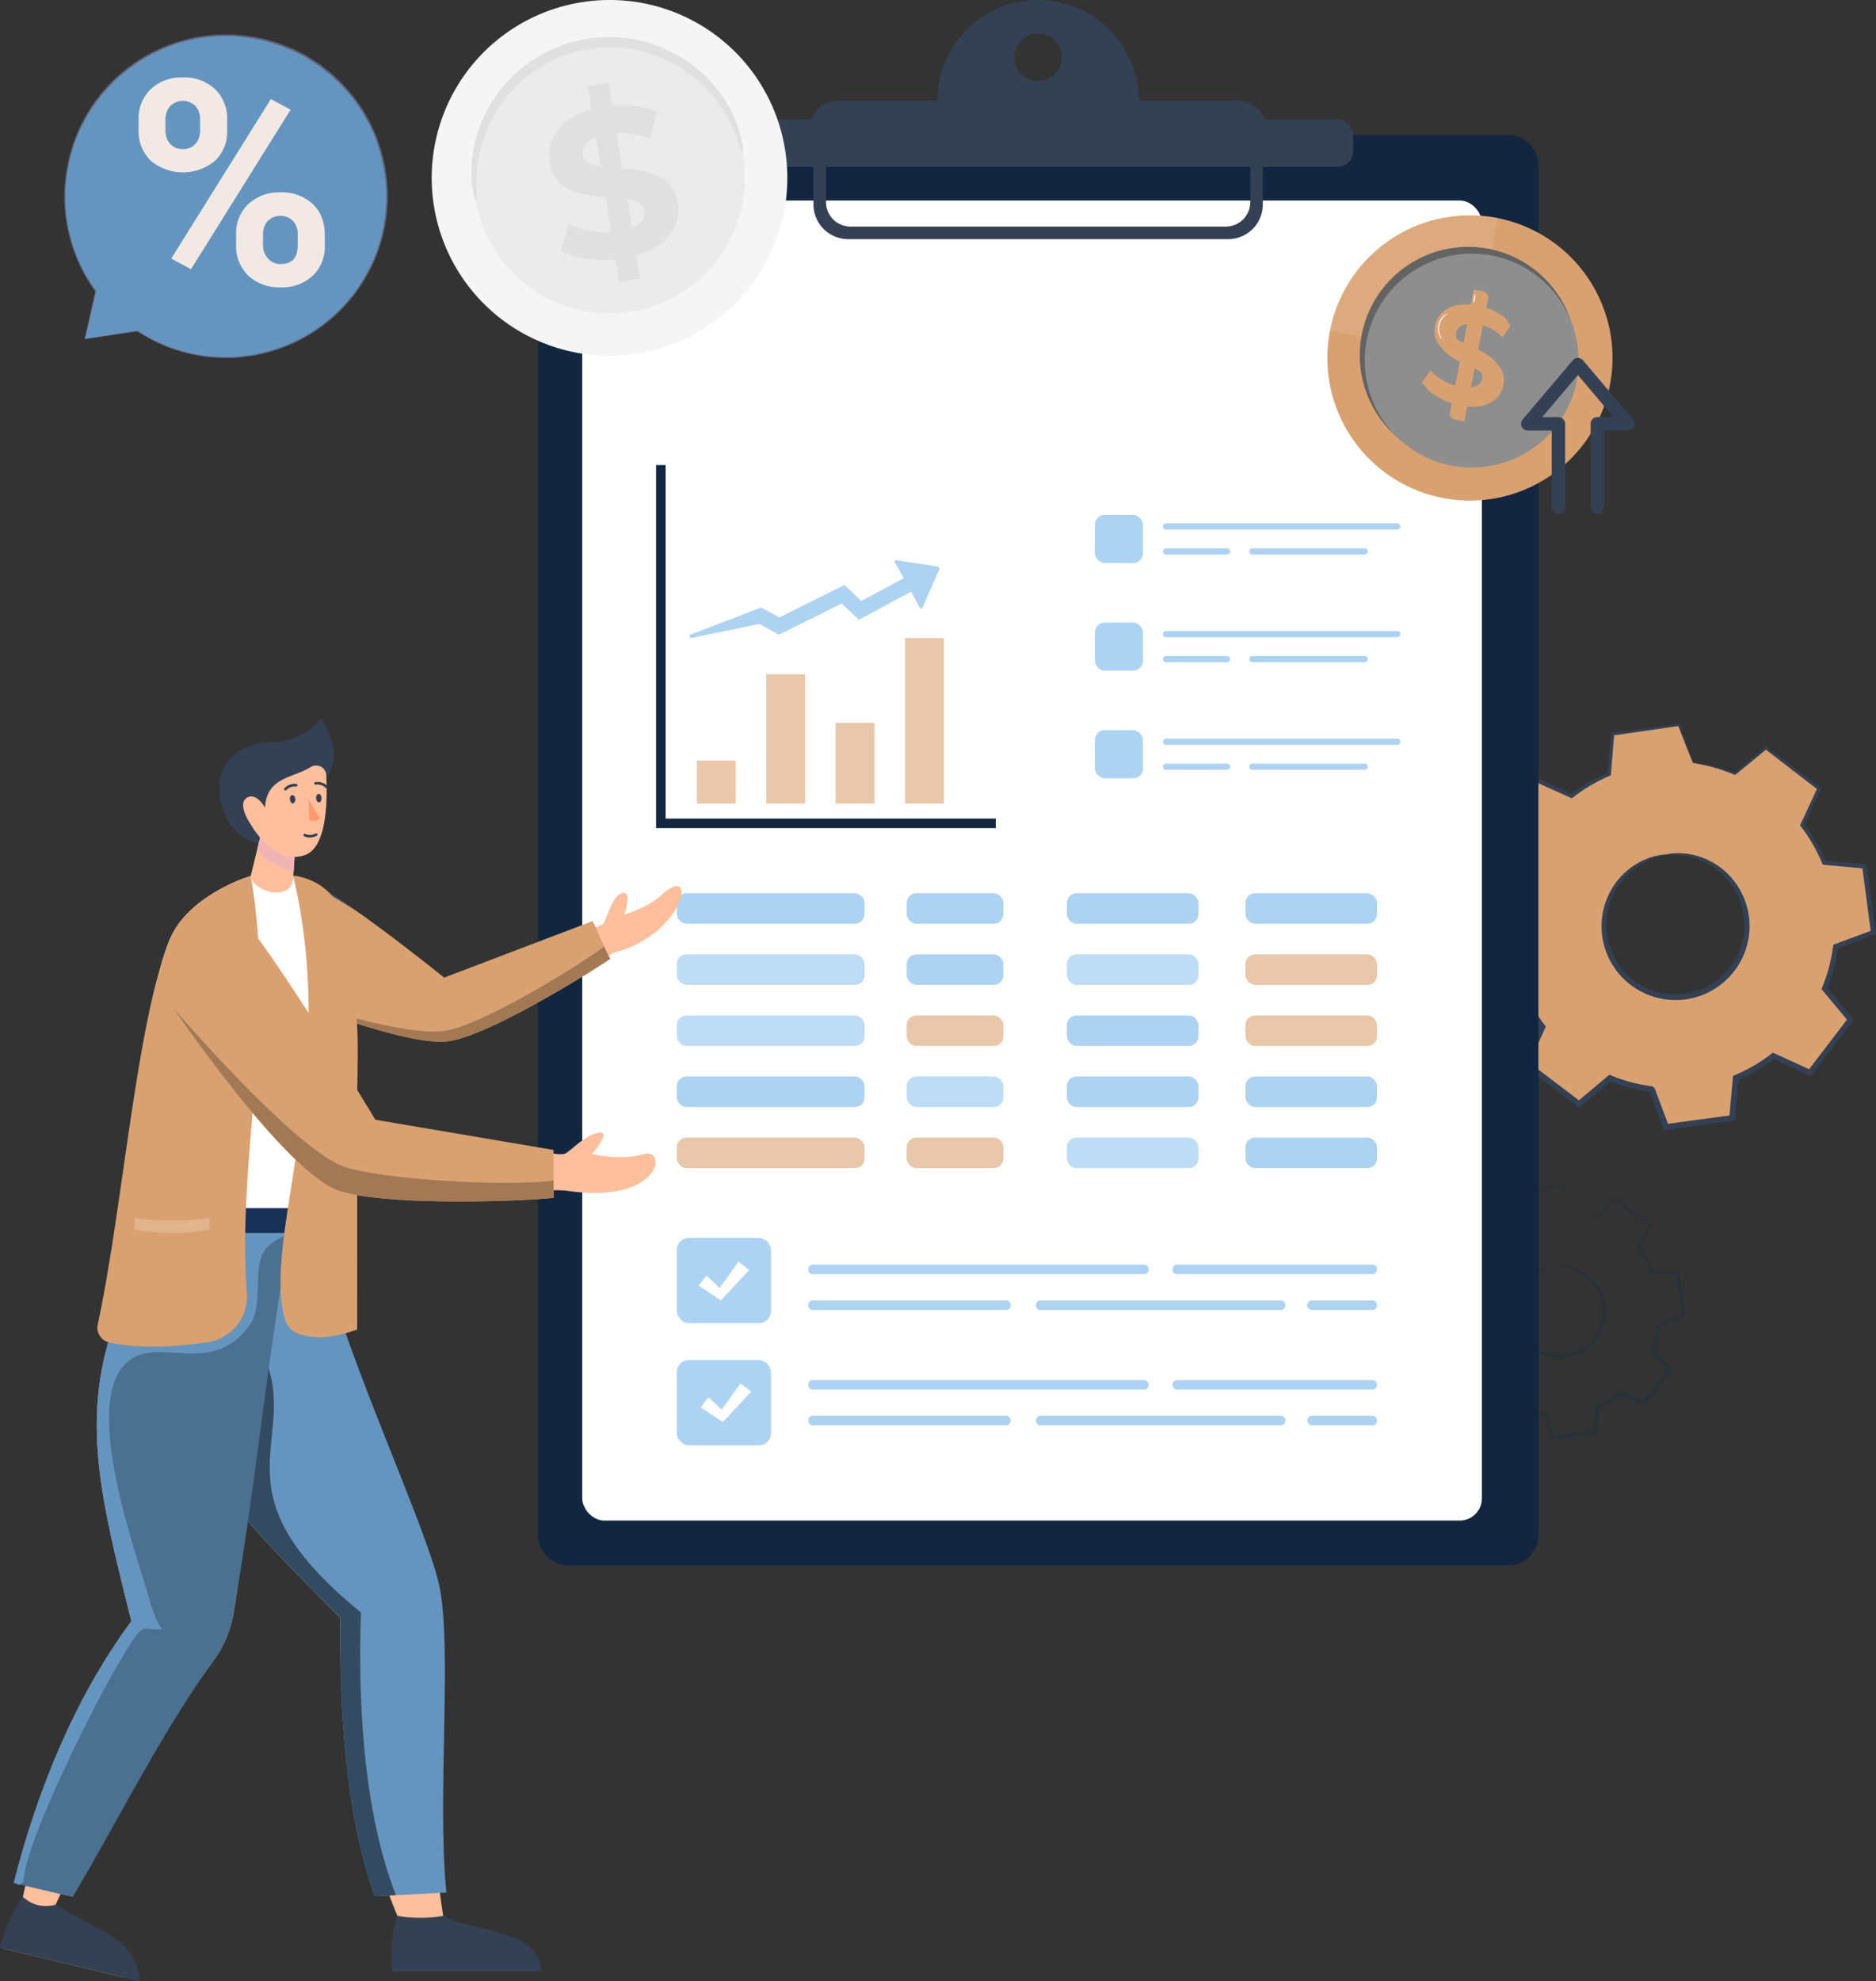 <svg xmlns="http://www.w3.org/2000/svg" width="518.62" height="547.537" viewBox="0 0 518.62 547.537">
  <rect x="0" y="0" width="518.62" height="547.537" fill="#333333" stroke="none"/>
  <g id="Grupo_89260" data-name="Grupo 89260" transform="translate(-1111.321 -6044.302)">
    <g id="Grupo_87686" data-name="Grupo 87686" transform="translate(1506.486 6244.396)">
      <g id="Grupo_77157" data-name="Grupo 77157" transform="translate(10.875)">
        <g id="Grupo_77156" data-name="Grupo 77156">
          <g id="Grupo_77155" data-name="Grupo 77155">
            <g id="Grupo_77154" data-name="Grupo 77154">
              <g id="Grupo_77153" data-name="Grupo 77153">
                <g id="Grupo_77152" data-name="Grupo 77152">
                  <g id="Grupo_77151" data-name="Grupo 77151">
                    <g id="Grupo_77146" data-name="Grupo 77146" transform="translate(0.779 0.279)">
                      <path id="Trazado_124127" data-name="Trazado 124127" d="M160.726,201.619a45.288,45.288,0,0,1,11.625,3.069l8.545-7.159L195.573,208.7l-4.625,10.144a45.1,45.1,0,0,1,6.057,10.386l11.1.981,2.479,18.275-10.437,3.9a45.159,45.159,0,0,1-3.072,11.625l7.159,8.548-11.168,14.674-10.144-4.622a45.2,45.2,0,0,1-10.389,6.054l-.978,11.1-18.278,2.482-3.9-10.44a45.211,45.211,0,0,1-11.625-3.072l-8.545,7.162L114.529,284.73l4.625-10.144A45.323,45.323,0,0,1,113.1,264.2l-11.1-.978-2.482-18.278,10.44-3.9a44.942,44.942,0,0,1,3.072-11.628l-7.162-8.545,11.168-14.677,10.147,4.625a45.256,45.256,0,0,1,10.389-6.057l.975-11.1,18.278-2.479,3.9,10.438Zm-7.5,25.376a19.786,19.786,0,1,0,22.267,16.946A19.786,19.786,0,0,0,153.222,226.995Z" transform="translate(-99.516 -191.181)" fill="#d9a171"/>
                    </g>
                    <g id="Grupo_77148" data-name="Grupo 77148" transform="translate(36.709 35.679)">
                      <g id="Grupo_77147" data-name="Grupo 77147">
                        <path id="Trazado_124128" data-name="Trazado 124128" d="M129.785,203.9a3.834,3.834,0,0,1,1.245-.268,15.409,15.409,0,0,1,3.658-.077,19.691,19.691,0,0,1,12.131,5.577,20.35,20.35,0,0,1-.1,29.155,20.4,20.4,0,0,1-24.093,3.27,20.356,20.356,0,0,1-7.866-28.08,19.682,19.682,0,0,1,10.2-8.6,15.383,15.383,0,0,1,3.546-.9,3.909,3.909,0,0,1,1.274-.075c.032.17-1.731.342-4.587,1.553a19.73,19.73,0,0,0-9.457,8.582,19.255,19.255,0,0,0-.152,18.307,18.873,18.873,0,0,0,7.786,7.84,18.964,18.964,0,0,0,22.258-3.02,18.849,18.849,0,0,0,5.413-9.629,19.252,19.252,0,0,0-5.025-17.6,19.736,19.736,0,0,0-11.4-5.755C131.545,203.771,129.8,204.075,129.785,203.9Z" transform="translate(-112.008 -203.489)" fill="#344154"/>
                      </g>
                    </g>
                    <g id="Grupo_77150" data-name="Grupo 77150">
                      <g id="Grupo_77149" data-name="Grupo 77149">
                        <path id="Trazado_124129" data-name="Trazado 124129" d="M161.234,201.8a2.94,2.94,0,0,1-.293-.621l-.8-1.95-3.051-7.777.273.164-18.258,2.626.351-.365c-.279,3.371-.587,7.107-.915,11.108l-.023.279-.265.112a44.949,44.949,0,0,0-10.245,6.037l-.25.2-.29-.133-10.164-4.582.687-.175q-5.255,6.955-11.119,14.711l-.02-.782c2.226,2.64,4.674,5.545,7.185,8.525l.259.305-.152.371a44.607,44.607,0,0,0-3,11.458l-.049.414-.394.146-10.429,3.923.457-.762c.788,5.741,1.639,11.93,2.511,18.272l-.67-.641c3.457.3,7.254.63,11.1.964l.457.04.178.426a44.833,44.833,0,0,0,5.965,10.2l.288.368-.193.426c-1.447,3.181-3.026,6.647-4.619,10.15l-.236-.946c4.648,3.532,9.632,7.32,14.683,11.159l-.989.026c2.7-2.263,5.608-4.705,8.542-7.164l.371-.311.446.184a44.578,44.578,0,0,0,11.41,3.014h.009c.29.23-.647-.512.653.515l0,.009.009.023.014.04.032.081.06.164.124.331.244.656.489,1.315.981,2.617,1.941,5.2-.854-.509q9.267-1.255,18.281-2.473l-.682.713q.5-5.6.984-11.1l.043-.472.437-.181a44.55,44.55,0,0,0,10.216-5.945l.371-.288.423.2q5.147,2.351,10.141,4.634l-.923.233q5.734-7.507,11.191-14.66l.02.918q-3.637-4.357-7.144-8.559l-.279-.334.167-.4a44.552,44.552,0,0,0,3.046-11.438l.055-.417.391-.144,10.446-3.877-.426.711c-.854-6.431-1.659-12.5-2.425-18.284l.549.526c-3.9-.357-7.564-.69-11.1-1.015l-.348-.032-.132-.319a44.71,44.71,0,0,0-5.942-10.285l-.2-.256.132-.285c1.7-3.676,3.227-6.989,4.671-10.121l.144.569c-5.652-4.354-10.472-8.07-14.608-11.26l.449-.011c-3.431,2.822-6.25,5.143-8.611,7.084l-.121.1-.141-.06a47.788,47.788,0,0,0-8.608-2.709c-.917-.181-1.636-.322-2.194-.434a3.122,3.122,0,0,1-.725-.164,4.143,4.143,0,0,1,.745.031c.492.052,1.237.138,2.223.308a43.078,43.078,0,0,1,8.755,2.494l-.262.04,8.479-7.239.216-.184.23.175c4.176,3.135,9.042,6.793,14.746,11.079l.3.224-.155.348c-1.415,3.146-2.914,6.474-4.576,10.164l-.063-.538a45.678,45.678,0,0,1,6.172,10.489l-.477-.351,11.1.94.486.04.066.486c.8,5.778,1.639,11.844,2.531,18.269l.072.526-.5.187c-3.388,1.274-6.854,2.58-10.429,3.926l.443-.561a45.834,45.834,0,0,1-3.095,11.812l-.112-.73q3.52,4.189,7.173,8.53l.38.449-.357.469q-5.436,7.166-11.148,14.691l-.368.486-.555-.253L183.11,283.5l.8-.092a45.986,45.986,0,0,1-10.564,6.169l.48-.656q-.479,5.5-.969,11.1l-.055.63-.627.086-18.278,2.485-.63.086-.224-.6q-.971-2.592-1.944-5.206l-.981-2.617-.489-1.311-.247-.659-.121-.328-.063-.164-.029-.084-.017-.04-.006-.02-.006-.012c1.3,1.024.36.285.647.512h-.009a46.066,46.066,0,0,1-11.818-3.124l.814-.126c-2.934,2.456-5.847,4.9-8.548,7.158l-.486.406-.5-.383c-5.048-3.845-10.026-7.642-14.671-11.18l-.5-.38.259-.57c1.6-3.5,3.184-6.963,4.636-10.138l.092.794a46.214,46.214,0,0,1-6.146-10.57l.633.463c-3.845-.345-7.642-.685-11.1-.992l-.592-.055-.078-.587c-.851-6.348-1.68-12.54-2.45-18.284l-.075-.564.532-.2,10.446-3.877-.443.558a45.8,45.8,0,0,1,3.146-11.792l.1.676c-2.5-2.994-4.93-5.913-7.139-8.565l-.322-.388.3-.4q5.9-7.7,11.217-14.639l.276-.365.411.19c3.555,1.637,6.969,3.213,10.127,4.665l-.538.063A45.8,45.8,0,0,1,137.9,204.51l-.288.391c.377-3.995.725-7.731,1.041-11.093l.032-.325.319-.043c7.429-.946,13.584-1.728,18.3-2.33l.207-.026.066.19q1.782,5.009,2.764,7.774c.285.837.512,1.5.693,2.031A4.127,4.127,0,0,1,161.234,201.8Z" transform="translate(-99.245 -191.084)" fill="#344154"/>
                      </g>
                    </g>
                  </g>
                </g>
              </g>
            </g>
          </g>
        </g>
      </g>
      <g id="Grupo_77169" data-name="Grupo 77169" transform="translate(0 127.317)">
        <g id="Grupo_77168" data-name="Grupo 77168">
          <g id="Grupo_77167" data-name="Grupo 77167">
            <g id="Grupo_77166" data-name="Grupo 77166">
              <g id="Grupo_77165" data-name="Grupo 77165">
                <g id="Grupo_77164" data-name="Grupo 77164">
                  <g id="Grupo_77163" data-name="Grupo 77163">
                    <g id="Grupo_77158" data-name="Grupo 77158" transform="translate(0.489 0.175)">
                      <path id="Trazado_124130" data-name="Trazado 124130" d="M134.076,241.967a28.5,28.5,0,0,1,7.3,1.927l5.367-4.5,9.215,7.015-2.9,6.371a28.489,28.489,0,0,1,3.805,6.523l6.972.615,1.556,11.479-6.555,2.45a28.405,28.405,0,0,1-1.93,7.3l4.5,5.367-7.015,9.215-6.371-2.9a28.413,28.413,0,0,1-6.526,3.805l-.613,6.972L129.4,305.166l-2.448-6.557a28.416,28.416,0,0,1-7.3-1.927l-5.367,4.5-9.218-7.015,2.9-6.371a28.6,28.6,0,0,1-3.805-6.523l-6.969-.615-1.559-11.478,6.555-2.451a28.434,28.434,0,0,1,1.93-7.3l-4.5-5.367,7.015-9.215,6.374,2.9a28.269,28.269,0,0,1,6.523-3.805l.615-6.972,11.476-1.556,2.453,6.554ZM129.362,257.9a12.427,12.427,0,1,0,13.984,10.645A12.431,12.431,0,0,0,129.362,257.9Z" transform="translate(-95.634 -235.412)" fill="none"/>
                    </g>
                    <g id="Grupo_77160" data-name="Grupo 77160" transform="translate(23.053 22.407)">
                      <g id="Grupo_77159" data-name="Grupo 77159">
                        <path id="Trazado_124131" data-name="Trazado 124131" d="M114.644,243.4a2.418,2.418,0,0,1,.782-.167,9.588,9.588,0,0,1,2.3-.049,12.368,12.368,0,0,1,7.619,3.5A12.785,12.785,0,0,1,125.28,265a12.8,12.8,0,0,1-15.131,2.054,12.781,12.781,0,0,1-4.941-17.634,12.365,12.365,0,0,1,6.411-5.4,9.5,9.5,0,0,1,2.226-.564,2.386,2.386,0,0,1,.8-.049c.02.106-1.087.216-2.882.975a12.38,12.38,0,0,0-5.936,5.393,12.089,12.089,0,0,0-.1,11.5,11.856,11.856,0,0,0,4.889,4.924,11.913,11.913,0,0,0,13.981-1.9,11.869,11.869,0,0,0,3.4-6.048,12.09,12.09,0,0,0-3.158-11.053,12.384,12.384,0,0,0-7.159-3.615C115.751,243.318,114.652,243.511,114.644,243.4Z" transform="translate(-103.479 -243.142)" fill="#263238"/>
                      </g>
                    </g>
                    <g id="Grupo_77162" data-name="Grupo 77162">
                      <g id="Grupo_77161" data-name="Grupo 77161">
                        <path id="Trazado_124132" data-name="Trazado 124132" d="M134.4,242.081a1.8,1.8,0,0,1-.187-.391l-.5-1.222q-.686-1.739-1.918-4.886l.173.1L120.5,237.335l.221-.23c-.175,2.117-.368,4.464-.575,6.975l-.014.175-.167.072a28.254,28.254,0,0,0-6.434,3.791l-.155.124-.184-.083-6.382-2.879.431-.109c-2.2,2.911-4.533,6-6.983,9.238l-.012-.492c1.395,1.66,2.934,3.483,4.513,5.355l.161.19-.1.236a28,28,0,0,0-1.881,7.2l-.032.259-.247.092c-2.031.765-4.268,1.6-6.549,2.465l.285-.48c.5,3.6,1.03,7.493,1.579,11.476l-.423-.4,6.972.607.288.023.109.268a28.171,28.171,0,0,0,3.748,6.408l.181.233-.121.267c-.909,2-1.9,4.173-2.9,6.373l-.15-.6c2.919,2.22,6.048,4.6,9.221,7.009l-.621.014,5.364-4.5.233-.2.282.118a27.971,27.971,0,0,0,7.164,1.892h.006c.181.144-.406-.322.408.322l0,.006.006.015.009.026.02.052.037.1.078.207.152.411.308.826.616,1.642c.408,1.093.817,2.186,1.219,3.27l-.535-.322q5.82-.79,11.479-1.553l-.426.448q.311-3.52.615-6.971l.029-.3.273-.112a27.906,27.906,0,0,0,6.417-3.733l.233-.181.267.124,6.368,2.911-.581.144q3.6-4.711,7.029-9.207l.011.578-4.487-5.376-.175-.21.1-.25a27.962,27.962,0,0,0,1.916-7.184l.032-.262.247-.092,6.56-2.433-.267.446c-.535-4.038-1.041-7.852-1.524-11.482l.348.331-6.969-.638-.219-.02-.083-.2a28.158,28.158,0,0,0-3.733-6.46l-.121-.158.08-.181c1.067-2.307,2.028-4.389,2.937-6.356l.089.36c-3.549-2.735-6.575-5.071-9.175-7.072l.282-.006-5.407,4.447-.078.063-.089-.037a29.775,29.775,0,0,0-5.4-1.7l-1.378-.273a1.8,1.8,0,0,1-.454-.1,2.593,2.593,0,0,1,.466.02c.311.032.776.086,1.4.193a27.14,27.14,0,0,1,5.5,1.565l-.164.026c1.461-1.245,3.2-2.735,5.324-4.544l.138-.115.144.109,9.261,6.957.187.141-.1.219c-.889,1.976-1.829,4.064-2.873,6.382l-.04-.337a28.69,28.69,0,0,1,3.877,6.586l-.3-.219,6.972.589.3.026.043.3c.5,3.627,1.03,7.438,1.59,11.473l.043.331-.311.118c-2.128.8-4.306,1.62-6.552,2.465l.279-.351a28.673,28.673,0,0,1-1.944,7.418l-.069-.46q2.213,2.632,4.507,5.358l.236.282-.224.3q-3.413,4.5-7,9.227l-.23.3-.348-.158q-3.145-1.428-6.374-2.9l.5-.057A28.9,28.9,0,0,1,142,297.2l.3-.411q-.3,3.451-.607,6.972l-.034.394-.394.055q-5.66.768-11.478,1.562l-.4.054-.141-.374c-.406-1.087-.814-2.174-1.222-3.27l-.613-1.642-.308-.826-.155-.414-.078-.2-.037-.1-.02-.052-.009-.026-.006-.012,0-.009c.814.644.224.178.406.322h0a28.909,28.909,0,0,1-7.423-1.961l.512-.081c-1.844,1.545-3.673,3.075-5.37,4.5l-.3.256-.316-.242-9.212-7.02-.314-.239.161-.356c1.007-2.2,2-4.375,2.913-6.368l.058.5a28.861,28.861,0,0,1-3.86-6.638l.4.293c-2.416-.216-4.8-.431-6.969-.624L97.1,281.2l-.049-.368c-.535-3.986-1.055-7.875-1.539-11.482l-.046-.356.334-.124,6.56-2.436-.279.354a28.864,28.864,0,0,1,1.976-7.409l.066.426c-1.567-1.881-3.095-3.713-4.484-5.378l-.2-.244.19-.25q3.706-4.836,7.044-9.192l.175-.23.259.121,6.359,2.928-.339.04a28.68,28.68,0,0,1,6.615-3.814l-.181.244.653-6.966.02-.207.2-.026,11.49-1.461.129-.017.04.118q1.122,3.149,1.737,4.884l.434,1.274A2.714,2.714,0,0,1,134.4,242.081Z" transform="translate(-95.464 -235.351)" fill="#263238"/>
                      </g>
                    </g>
                  </g>
                </g>
              </g>
            </g>
          </g>
        </g>
      </g>
    </g>
    <g id="Grupo_87683" data-name="Grupo 87683" transform="translate(1121.321 6044.302)">
      <g id="Grupo_87626" data-name="Grupo 87626" transform="translate(138.704 0)">
        <g id="Grupo_87557" data-name="Grupo 87557" transform="translate(0)">
          <g id="Grupo_87552" data-name="Grupo 87552" transform="translate(75.029)">
            <path id="Trazado_141874" data-name="Trazado 141874" d="M569.039,57.288H541.664a27.815,27.815,0,1,0-55.63,0H458.659a8.072,8.072,0,0,0-8.072,8.072V88.225a3.662,3.662,0,0,0,3.662,3.663h119.2a3.662,3.662,0,0,0,3.662-3.663V65.36A8.072,8.072,0,0,0,569.039,57.288Zm-55.19-5.371a6.586,6.586,0,1,1,6.586-6.586A6.586,6.586,0,0,1,513.849,51.917Z" transform="translate(-450.587 -29.473)" fill="#344154"/>
          </g>
          <g id="Grupo_87553" data-name="Grupo 87553" transform="translate(0 37.308)">
            <path id="Rectángulo_31691" data-name="Rectángulo 31691" d="M8.453,0H268.13a8.453,8.453,0,0,1,8.453,8.453V386.84a8.453,8.453,0,0,1-8.453,8.453H8.452A8.452,8.452,0,0,1,0,386.841V8.453A8.453,8.453,0,0,1,8.453,0Z" fill="#12263f"/>
          </g>
          <g id="Grupo_87554" data-name="Grupo 87554" transform="translate(12.26 55.417)">
            <rect id="Rectángulo_31692" data-name="Rectángulo 31692" width="248.691" height="364.794" rx="6.091" fill="#fff"/>
          </g>
          <g id="Grupo_87555" data-name="Grupo 87555" transform="translate(76.183 35.831)">
            <path id="Trazado_141875" data-name="Trazado 141875" d="M572.391,62.195V82.221a6.761,6.761,0,0,1-6.761,6.762H461.869a6.761,6.761,0,0,1-6.761-6.761V62.195h-3.467V82.864a9.586,9.586,0,0,0,9.586,9.587H566.271a9.586,9.586,0,0,0,9.587-9.587V62.195Z" transform="translate(-451.641 -62.195)" fill="#344154"/>
          </g>
          <g id="Grupo_87556" data-name="Grupo 87556" transform="translate(51.196 33.043)">
            <rect id="Rectángulo_31693" data-name="Rectángulo 31693" width="174.19" height="13.054" rx="4.24" fill="#344154"/>
          </g>
        </g>
        <g id="Grupo_87565" data-name="Grupo 87565" transform="translate(32.671 128.52)">
          <g id="Grupo_87562" data-name="Grupo 87562" transform="translate(11.27 47.831)">
            <g id="Grupo_87558" data-name="Grupo 87558" transform="translate(0 33.831)">
              <rect id="Rectángulo_31694" data-name="Rectángulo 31694" width="10.753" height="11.86" fill="#e8c7aa"/>
            </g>
            <g id="Grupo_87559" data-name="Grupo 87559" transform="translate(19.187 9.995)">
              <rect id="Rectángulo_31695" data-name="Rectángulo 31695" width="10.753" height="35.696" fill="#e8c7aa"/>
            </g>
            <g id="Grupo_87560" data-name="Grupo 87560" transform="translate(38.373 23.385)">
              <rect id="Rectángulo_31696" data-name="Rectángulo 31696" width="10.753" height="22.307" fill="#e8c7aa"/>
            </g>
            <g id="Grupo_87561" data-name="Grupo 87561" transform="translate(57.56)">
              <rect id="Rectángulo_31697" data-name="Rectángulo 31697" width="10.753" height="45.691" fill="#e8c7aa"/>
            </g>
          </g>
          <g id="Grupo_87563" data-name="Grupo 87563">
            <path id="Trazado_141876" data-name="Trazado 141876" d="M414.544,244.539v-97.7H411.9V247.179h93.915v-2.64Z" transform="translate(-411.904 -146.843)" fill="#12263f"/>
          </g>
          <g id="Grupo_87564" data-name="Grupo 87564" transform="translate(9.226 26.273)">
            <path id="Trazado_141877" data-name="Trazado 141877" d="M488.944,172.62l-5.74-.889-5.739-.889c-.335-.051-.506.335-.308.7l2.375,4.312-11.667,6.278-3.616-3.405-1.083-1.018-1.332.664-16.658,8.3-4.153-2.273-.858-.469-.765.293-18.757,7.185a.485.485,0,0,0,.274.928l3.824-.786,14.912-3.067,4.453,2.437.979.535,1-.5,16.324-8.139,3.652,3.441,1.119,1.053,1.356-.729,13.044-7.018.808,1.468,1.581,2.872c.172.311.508.4.684.222a.357.357,0,0,0,.07-.106l2.335-5.3,2.211-5.014.125-.281A.636.636,0,0,0,488.944,172.62Z" transform="translate(-420.33 -170.837)" fill="#aed3f2"/>
          </g>
        </g>
        <g id="Grupo_87571" data-name="Grupo 87571" transform="translate(153.976 142.296)">
          <g id="Grupo_87566" data-name="Grupo 87566">
            <rect id="Rectángulo_31698" data-name="Rectángulo 31698" width="13.298" height="13.298" rx="2.73" fill="#aed3f2"/>
          </g>
          <g id="Grupo_87570" data-name="Grupo 87570" transform="translate(18.815 2.339)">
            <g id="Grupo_87567" data-name="Grupo 87567">
              <path id="Trazado_141878" data-name="Trazado 141878" d="M604.664,163.273h-63.94a.856.856,0,0,1-.856-.856h0a.856.856,0,0,1,.856-.856h63.94a.856.856,0,0,1,.856.856h0A.856.856,0,0,1,604.664,163.273Z" transform="translate(-539.868 -161.56)" fill="#aed3f2"/>
            </g>
            <g id="Grupo_87568" data-name="Grupo 87568" transform="translate(0 6.907)">
              <path id="Trazado_141879" data-name="Trazado 141879" d="M557.565,169.581H540.724a.856.856,0,0,1-.856-.856h0a.857.857,0,0,1,.856-.856h16.841a.857.857,0,0,1,.856.856h0A.856.856,0,0,1,557.565,169.581Z" transform="translate(-539.868 -167.868)" fill="#aed3f2"/>
            </g>
            <g id="Grupo_87569" data-name="Grupo 87569" transform="translate(23.863 6.907)">
              <path id="Trazado_141880" data-name="Trazado 141880" d="M593.573,169.581H562.517a.856.856,0,0,1-.856-.856h0a.856.856,0,0,1,.856-.856h31.056a.856.856,0,0,1,.856.856h0A.856.856,0,0,1,593.573,169.581Z" transform="translate(-561.661 -167.868)" fill="#aed3f2"/>
            </g>
          </g>
        </g>
        <g id="Grupo_87577" data-name="Grupo 87577" transform="translate(153.976 172.039)">
          <g id="Grupo_87572" data-name="Grupo 87572">
            <rect id="Rectángulo_31699" data-name="Rectángulo 31699" width="13.298" height="13.298" rx="2.73" fill="#aed3f2"/>
          </g>
          <g id="Grupo_87576" data-name="Grupo 87576" transform="translate(18.815 2.339)">
            <g id="Grupo_87573" data-name="Grupo 87573">
              <path id="Trazado_141881" data-name="Trazado 141881" d="M604.664,190.435h-63.94a.856.856,0,0,1-.856-.856h0a.856.856,0,0,1,.856-.856h63.94a.856.856,0,0,1,.856.856h0A.856.856,0,0,1,604.664,190.435Z" transform="translate(-539.868 -188.722)" fill="#aed3f2"/>
            </g>
            <g id="Grupo_87574" data-name="Grupo 87574" transform="translate(0 6.908)">
              <path id="Trazado_141882" data-name="Trazado 141882" d="M557.565,196.744H540.724a.856.856,0,0,1-.856-.856h0a.856.856,0,0,1,.856-.856h16.841a.856.856,0,0,1,.856.856h0A.856.856,0,0,1,557.565,196.744Z" transform="translate(-539.868 -195.031)" fill="#aed3f2"/>
            </g>
            <g id="Grupo_87575" data-name="Grupo 87575" transform="translate(23.863 6.908)">
              <path id="Trazado_141883" data-name="Trazado 141883" d="M593.573,196.744H562.517a.856.856,0,0,1-.856-.856h0a.856.856,0,0,1,.856-.856h31.056a.856.856,0,0,1,.856.856h0A.856.856,0,0,1,593.573,196.744Z" transform="translate(-561.661 -195.031)" fill="#aed3f2"/>
            </g>
          </g>
        </g>
        <g id="Grupo_87583" data-name="Grupo 87583" transform="translate(153.976 201.781)">
          <g id="Grupo_87578" data-name="Grupo 87578">
            <rect id="Rectángulo_31700" data-name="Rectángulo 31700" width="13.298" height="13.298" rx="2.73" fill="#aed3f2"/>
          </g>
          <g id="Grupo_87582" data-name="Grupo 87582" transform="translate(18.815 2.339)">
            <g id="Grupo_87579" data-name="Grupo 87579">
              <path id="Trazado_141884" data-name="Trazado 141884" d="M604.664,217.6h-63.94a.856.856,0,0,1-.856-.856h0a.856.856,0,0,1,.856-.856h63.94a.856.856,0,0,1,.856.856h0A.856.856,0,0,1,604.664,217.6Z" transform="translate(-539.868 -215.885)" fill="#aed3f2"/>
            </g>
            <g id="Grupo_87580" data-name="Grupo 87580" transform="translate(0 6.907)">
              <path id="Trazado_141885" data-name="Trazado 141885" d="M557.565,223.906H540.724a.856.856,0,0,1-.856-.856h0a.856.856,0,0,1,.856-.856h16.841a.856.856,0,0,1,.856.856h0A.856.856,0,0,1,557.565,223.906Z" transform="translate(-539.868 -222.193)" fill="#aed3f2"/>
            </g>
            <g id="Grupo_87581" data-name="Grupo 87581" transform="translate(23.863 6.907)">
              <path id="Trazado_141886" data-name="Trazado 141886" d="M593.573,223.906H562.517a.856.856,0,0,1-.856-.856h0a.856.856,0,0,1,.856-.856h31.056a.856.856,0,0,1,.856.856h0A.856.856,0,0,1,593.573,223.906Z" transform="translate(-561.661 -222.193)" fill="#aed3f2"/>
            </g>
          </g>
        </g>
        <g id="Grupo_87588" data-name="Grupo 87588" transform="translate(38.405 246.853)">
          <g id="Grupo_87584" data-name="Grupo 87584">
            <rect id="Rectángulo_31701" data-name="Rectángulo 31701" width="51.895" height="8.441" rx="2.661" fill="#aed3f2"/>
          </g>
          <g id="Grupo_87585" data-name="Grupo 87585" transform="translate(107.822)">
            <rect id="Rectángulo_31702" data-name="Rectángulo 31702" width="36.366" height="8.441" rx="2.661" fill="#aed3f2"/>
          </g>
          <g id="Grupo_87586" data-name="Grupo 87586" transform="translate(157.194)">
            <rect id="Rectángulo_31703" data-name="Rectángulo 31703" width="36.366" height="8.441" rx="2.661" fill="#aed3f2"/>
          </g>
          <g id="Grupo_87587" data-name="Grupo 87587" transform="translate(63.546)">
            <rect id="Rectángulo_31704" data-name="Rectángulo 31704" width="26.731" height="8.441" rx="2.661" fill="#aed3f2"/>
          </g>
        </g>
        <g id="Grupo_87593" data-name="Grupo 87593" transform="translate(38.405 263.735)">
          <g id="Grupo_87589" data-name="Grupo 87589">
            <rect id="Rectángulo_31705" data-name="Rectángulo 31705" width="51.895" height="8.441" rx="2.661" fill="#bedcf5"/>
          </g>
          <g id="Grupo_87590" data-name="Grupo 87590" transform="translate(107.822)">
            <rect id="Rectángulo_31706" data-name="Rectángulo 31706" width="36.366" height="8.441" rx="2.661" fill="#bedcf5"/>
          </g>
          <g id="Grupo_87591" data-name="Grupo 87591" transform="translate(157.194)">
            <rect id="Rectángulo_31707" data-name="Rectángulo 31707" width="36.366" height="8.441" rx="2.661" fill="#e8c7aa"/>
          </g>
          <g id="Grupo_87592" data-name="Grupo 87592" transform="translate(63.546)">
            <rect id="Rectángulo_31708" data-name="Rectángulo 31708" width="26.731" height="8.441" rx="2.661" fill="#aed3f2"/>
          </g>
        </g>
        <g id="Grupo_87598" data-name="Grupo 87598" transform="translate(38.405 280.617)">
          <g id="Grupo_87594" data-name="Grupo 87594">
            <rect id="Rectángulo_31709" data-name="Rectángulo 31709" width="51.895" height="8.441" rx="2.661" fill="#bedcf5"/>
          </g>
          <g id="Grupo_87595" data-name="Grupo 87595" transform="translate(107.822)">
            <rect id="Rectángulo_31710" data-name="Rectángulo 31710" width="36.366" height="8.441" rx="2.661" fill="#aed3f2"/>
          </g>
          <g id="Grupo_87596" data-name="Grupo 87596" transform="translate(157.194)">
            <rect id="Rectángulo_31711" data-name="Rectángulo 31711" width="36.366" height="8.441" rx="2.661" fill="#e8c7aa"/>
          </g>
          <g id="Grupo_87597" data-name="Grupo 87597" transform="translate(63.546)">
            <rect id="Rectángulo_31712" data-name="Rectángulo 31712" width="26.731" height="8.441" rx="2.661" fill="#e8c7aa"/>
          </g>
        </g>
        <g id="Grupo_87603" data-name="Grupo 87603" transform="translate(38.405 297.499)">
          <g id="Grupo_87599" data-name="Grupo 87599">
            <rect id="Rectángulo_31713" data-name="Rectángulo 31713" width="51.895" height="8.441" rx="2.661" fill="#aed3f2"/>
          </g>
          <g id="Grupo_87600" data-name="Grupo 87600" transform="translate(107.822)">
            <rect id="Rectángulo_31714" data-name="Rectángulo 31714" width="36.366" height="8.441" rx="2.661" fill="#aed3f2"/>
          </g>
          <g id="Grupo_87601" data-name="Grupo 87601" transform="translate(157.194)">
            <rect id="Rectángulo_31715" data-name="Rectángulo 31715" width="36.366" height="8.441" rx="2.661" fill="#aed3f2"/>
          </g>
          <g id="Grupo_87602" data-name="Grupo 87602" transform="translate(63.546)">
            <rect id="Rectángulo_31716" data-name="Rectángulo 31716" width="26.731" height="8.441" rx="2.661" fill="#bedcf5"/>
          </g>
        </g>
        <g id="Grupo_87608" data-name="Grupo 87608" transform="translate(38.405 314.381)">
          <g id="Grupo_87604" data-name="Grupo 87604">
            <rect id="Rectángulo_31717" data-name="Rectángulo 31717" width="51.895" height="8.441" rx="2.661" fill="#e8c7aa"/>
          </g>
          <g id="Grupo_87605" data-name="Grupo 87605" transform="translate(107.822)">
            <rect id="Rectángulo_31718" data-name="Rectángulo 31718" width="36.366" height="8.441" rx="2.661" fill="#bedcf5"/>
          </g>
          <g id="Grupo_87606" data-name="Grupo 87606" transform="translate(157.194)">
            <rect id="Rectángulo_31719" data-name="Rectángulo 31719" width="36.366" height="8.441" rx="2.661" fill="#aed3f2"/>
          </g>
          <g id="Grupo_87607" data-name="Grupo 87607" transform="translate(63.546)">
            <rect id="Rectángulo_31720" data-name="Rectángulo 31720" width="26.731" height="8.441" rx="2.661" fill="#e8c7aa"/>
          </g>
        </g>
        <g id="Grupo_87623" data-name="Grupo 87623" transform="translate(38.405 342.093)">
          <g id="Grupo_87609" data-name="Grupo 87609">
            <rect id="Rectángulo_31721" data-name="Rectángulo 31721" width="26.04" height="23.571" rx="3.361" fill="#aed3f2"/>
          </g>
          <g id="Grupo_87610" data-name="Grupo 87610" transform="translate(0 33.764)">
            <rect id="Rectángulo_31722" data-name="Rectángulo 31722" width="26.04" height="23.571" rx="3.361" fill="#aed3f2"/>
          </g>
          <g id="Grupo_87616" data-name="Grupo 87616" transform="translate(36.336 7.405)">
            <g id="Grupo_87611" data-name="Grupo 87611">
              <path id="Trazado_141887" data-name="Trazado 141887" d="M543.277,351.278H451.451a1.231,1.231,0,0,1-1.127-1.314h0a1.232,1.232,0,0,1,1.127-1.314h91.827a1.232,1.232,0,0,1,1.128,1.314h0A1.231,1.231,0,0,1,543.277,351.278Z" transform="translate(-450.324 -348.65)" fill="#aed3f2"/>
            </g>
            <g id="Grupo_87612" data-name="Grupo 87612" transform="translate(0 9.875)">
              <path id="Trazado_141888" data-name="Trazado 141888" d="M505.132,360.3H451.451a1.231,1.231,0,0,1-1.127-1.314h0a1.231,1.231,0,0,1,1.127-1.314h53.681a1.231,1.231,0,0,1,1.128,1.314h0A1.231,1.231,0,0,1,505.132,360.3Z" transform="translate(-450.324 -357.668)" fill="#aed3f2"/>
            </g>
            <g id="Grupo_87613" data-name="Grupo 87613" transform="translate(62.949 9.875)">
              <path id="Trazado_141889" data-name="Trazado 141889" d="M575.62,360.3H508.939a1.231,1.231,0,0,1-1.127-1.314h0a1.231,1.231,0,0,1,1.127-1.314H575.62a1.231,1.231,0,0,1,1.128,1.314h0A1.231,1.231,0,0,1,575.62,360.3Z" transform="translate(-507.812 -357.668)" fill="#aed3f2"/>
            </g>
            <g id="Grupo_87614" data-name="Grupo 87614" transform="translate(137.986 9.875)">
              <path id="Trazado_141890" data-name="Trazado 141890" d="M594.449,360.3H577.466a1.231,1.231,0,0,1-1.127-1.314h0a1.231,1.231,0,0,1,1.127-1.314h16.983a1.231,1.231,0,0,1,1.128,1.314h0A1.232,1.232,0,0,1,594.449,360.3Z" transform="translate(-576.339 -357.668)" fill="#aed3f2"/>
            </g>
            <g id="Grupo_87615" data-name="Grupo 87615" transform="translate(100.695)">
              <path id="Trazado_141891" data-name="Trazado 141891" d="M597.684,351.278H543.411a1.231,1.231,0,0,1-1.128-1.314h0a1.232,1.232,0,0,1,1.128-1.314h54.274a1.232,1.232,0,0,1,1.128,1.314h0A1.232,1.232,0,0,1,597.684,351.278Z" transform="translate(-542.283 -348.65)" fill="#aed3f2"/>
            </g>
          </g>
          <g id="Grupo_87622" data-name="Grupo 87622" transform="translate(36.336 39.298)">
            <g id="Grupo_87617" data-name="Grupo 87617">
              <path id="Trazado_141892" data-name="Trazado 141892" d="M543.277,380.4H451.451a1.231,1.231,0,0,1-1.127-1.314h0a1.231,1.231,0,0,1,1.127-1.314h91.827a1.231,1.231,0,0,1,1.128,1.314h0A1.231,1.231,0,0,1,543.277,380.4Z" transform="translate(-450.324 -377.776)" fill="#aed3f2"/>
            </g>
            <g id="Grupo_87618" data-name="Grupo 87618" transform="translate(0 9.875)">
              <path id="Trazado_141893" data-name="Trazado 141893" d="M505.132,389.422H451.451a1.231,1.231,0,0,1-1.127-1.314h0a1.231,1.231,0,0,1,1.127-1.314h53.681a1.231,1.231,0,0,1,1.128,1.314h0A1.231,1.231,0,0,1,505.132,389.422Z" transform="translate(-450.324 -386.794)" fill="#aed3f2"/>
            </g>
            <g id="Grupo_87619" data-name="Grupo 87619" transform="translate(62.949 9.875)">
              <path id="Trazado_141894" data-name="Trazado 141894" d="M575.62,389.422H508.939a1.231,1.231,0,0,1-1.127-1.314h0a1.231,1.231,0,0,1,1.127-1.314H575.62a1.231,1.231,0,0,1,1.128,1.314h0A1.231,1.231,0,0,1,575.62,389.422Z" transform="translate(-507.812 -386.794)" fill="#aed3f2"/>
            </g>
            <g id="Grupo_87620" data-name="Grupo 87620" transform="translate(137.986 9.875)">
              <path id="Trazado_141895" data-name="Trazado 141895" d="M594.449,389.422H577.466a1.231,1.231,0,0,1-1.127-1.314h0a1.231,1.231,0,0,1,1.127-1.314h16.983a1.231,1.231,0,0,1,1.128,1.314h0A1.231,1.231,0,0,1,594.449,389.422Z" transform="translate(-576.339 -386.794)" fill="#aed3f2"/>
            </g>
            <g id="Grupo_87621" data-name="Grupo 87621" transform="translate(100.695)">
              <path id="Trazado_141896" data-name="Trazado 141896" d="M597.684,380.4H543.411a1.231,1.231,0,0,1-1.128-1.314h0a1.231,1.231,0,0,1,1.128-1.314h54.274a1.231,1.231,0,0,1,1.128,1.314h0A1.231,1.231,0,0,1,597.684,380.4Z" transform="translate(-542.283 -377.776)" fill="#aed3f2"/>
            </g>
          </g>
        </g>
        <g id="Grupo_87624" data-name="Grupo 87624" transform="translate(44.431 348.687)">
          <path id="Trazado_141897" data-name="Trazado 141897" d="M433.663,347.909l-5.22,7.249-3.611-3.408-2.188,2.769,6.128,4.075,7.859-8.4Q435.147,349.052,433.663,347.909Z" transform="translate(-422.644 -347.909)" fill="#fff"/>
        </g>
        <g id="Grupo_87625" data-name="Grupo 87625" transform="translate(44.989 382.299)">
          <path id="Trazado_141898" data-name="Trazado 141898" d="M434.173,378.605l-5.221,7.25q-1.805-1.7-3.611-3.408l-2.188,2.769q3.065,2.037,6.128,4.076l7.859-8.4Z" transform="translate(-423.153 -378.605)" fill="#fff"/>
        </g>
      </g>
      <g id="Grupo_87682" data-name="Grupo 87682" transform="translate(-10 198.561)">
        <g id="Grupo_87681" data-name="Grupo 87681">
          <g id="Grupo_87628" data-name="Grupo 87628" transform="translate(41.503 139.335)">
            <g id="Grupo_87627" data-name="Grupo 87627">
              <path id="Trazado_141899" data-name="Trazado 141899" d="M204.422,355.926A202.978,202.978,0,0,0,215.913,427q2.229,6.411,4.939,12.823L218.78,453.58h39.737l-25.651-15.3c-.586-3.654-1.068-7.433-1.486-11.274-2.7-26-1.548-54.723-.774-67.67a33.2,33.2,0,0,0-2.135-13.753c-6.907-18.006-25.473-67.959-31.459-98.851H153.393C145.92,296.166,166.055,317.477,204.422,355.926Z" transform="translate(-151.852 -246.73)" fill="#ffbf9d"/>
            </g>
          </g>
          <g id="Grupo_87630" data-name="Grupo 87630" transform="translate(41.503 139.335)">
            <g id="Grupo_87629" data-name="Grupo 87629">
              <path id="Trazado_141900" data-name="Trazado 141900" d="M172.712,321.792c8.352,10.594,19.026,21.435,31.71,34.134-.272,25.379,1.471,54.193,9.465,76.949l19.869-1.034c-2.7-26,1.861-69.427-2.2-85.865-4.627-18.722-28.555-68.354-34.542-99.246H153.393C148.39,279.832,155.758,300.337,172.712,321.792Z" transform="translate(-151.851 -246.73)" fill="#6595bf"/>
            </g>
          </g>
          <g id="Grupo_87632" data-name="Grupo 87632" transform="translate(62.343 173.476)">
            <g id="Grupo_87631" data-name="Grupo 87631">
              <path id="Trazado_141901" data-name="Trazado 141901" d="M170.883,318.748l.021.082c8.352,10.594,19.026,21.435,31.71,34.134-.272,25.379,1.471,54.193,9.465,76.949l5.892-.307c-8.291-21.429-10.6-49.5-9.652-78.119-43.328-35.291-14.567-48-28.039-73.578Z" transform="translate(-170.883 -277.909)" fill="#334b60"/>
            </g>
          </g>
          <g id="Grupo_87634" data-name="Grupo 87634" transform="translate(108.227 330.883)">
            <g id="Grupo_87633" data-name="Grupo 87633">
              <path id="Trazado_141902" data-name="Trazado 141902" d="M227.078,421.66c9.56,4.9,26.239,3.541,27.222,15.3H212.992c-.466-5.536-.195-10.731,1.427-15.3A38.314,38.314,0,0,0,227.078,421.66Z" transform="translate(-212.787 -421.66)" fill="#344154"/>
            </g>
          </g>
          <g id="Grupo_87643" data-name="Grupo 87643" transform="translate(0 137.789)">
            <g id="Grupo_87636" data-name="Grupo 87636" transform="translate(0.631 0.005)">
              <g id="Grupo_87635" data-name="Grupo 87635">
                <path id="Trazado_141903" data-name="Trazado 141903" d="M119.535,436.6c-1.718,3.726-3.339,7.182-5.01,10.809q16.643,3.972,33.281,7.965c-6.713-5.575-13.472-11.042-20.153-16.688,2.558-5.188,5.673-12.506,8.449-17.2,11.119-18.815,23.695-35.48,36.423-53.045a30.906,30.906,0,0,0,5.916-13.664c5.934-34.593,5.185-70.275,11.42-104.935-9.848-1.533-19.674-3.015-29.515-4.519-27.425,42.839-21.623,65.683-10.124,111.66-13.65,18.476-21.176,39.348-26.651,61.667C122.443,423.248,120.524,431.478,119.535,436.6Z" transform="translate(-114.525 -245.323)" fill="#ffbf9d"/>
              </g>
            </g>
            <g id="Grupo_87638" data-name="Grupo 87638" transform="translate(3.782)">
              <g id="Grupo_87637" data-name="Grupo 87637">
                <path id="Trazado_141904" data-name="Trazado 141904" d="M178.137,354.821a30.241,30.241,0,0,1-5.975,13.778c-14.428,20.192-25.731,43.17-38.427,64.591-5.484-1.247-10.882-2.55-16.332-3.82,6.3-24.99,16.885-51.446,32.54-72.366C138.46,311,132.644,288.2,160.054,245.352a.086.086,0,0,1,.019-.034l33.558,5.126c-.157.849-.309,1.7-.466,2.548,0,.018,0,.057,0,.076C187.2,286.841,184.093,321.074,178.137,354.821Z" transform="translate(-117.403 -245.318)" fill="#4c708f"/>
              </g>
            </g>
            <g id="Grupo_87640" data-name="Grupo 87640" transform="translate(3.773 0.035)">
              <g id="Grupo_87639" data-name="Grupo 87639">
                <path id="Trazado_141905" data-name="Trazado 141905" d="M186.84,254.389c-3.592,5.057-.208,15.181-4.149,20.691-10.2,14.263-23.922,3.691-32.753,9.44-15.023,9.777,1.664,54.352,4.969,66.419.1.365,2.418,8.4,3.943,8.23-6.93.834-4.473-4.052-13.329,10.97-3.995,6.777-24.667,46.343-25.444,58.894-1.77,1.718-1.658,0-2.682.351,6.326-25.032,16.887-51.451,32.55-72.386-11.482-46-17.305-68.806,10.113-111.648,10.9,2.5,24.528.822,35.176,3.294C196.489,248.935,189.179,251.1,186.84,254.389Z" transform="translate(-117.395 -245.35)" fill="#6595bf"/>
              </g>
            </g>
            <g id="Grupo_87642" data-name="Grupo 87642" transform="translate(0 187.857)">
              <g id="Grupo_87641" data-name="Grupo 87641">
                <path id="Trazado_141906" data-name="Trazado 141906" d="M129.442,419.042c9.338,6.535,22.279,8.487,23.135,21.166q-19.314-4.624-38.628-9.246a40.118,40.118,0,0,1,6.3-14.085C123.087,419.321,125.777,419.845,129.442,419.042Z" transform="translate(-113.949 -416.877)" fill="#344154"/>
              </g>
            </g>
          </g>
          <g id="Grupo_87653" data-name="Grupo 87653" transform="translate(79.85 43.496)">
            <g id="Grupo_87645" data-name="Grupo 87645" transform="translate(82.628 2.821)">
              <g id="Grupo_87644" data-name="Grupo 87644">
                <path id="Trazado_141907" data-name="Trazado 141907" d="M269.592,180.186s-2.893,1.518-3.8,2.12c-1.661-2.921-1.9-5.7-3.465-8.462,0,0,4.085-1.093,4.476-1.9,1.288-2.667,2.453-7.593,5.151-8.248,2.74-.664.521,5.928.521,5.928s6.413-1.829,10.219-5.364C292.81,154.855,289.519,174.883,269.592,180.186Z" transform="translate(-262.332 -161.781)" fill="#ffbf9d"/>
              </g>
            </g>
            <g id="Grupo_87647" data-name="Grupo 87647" transform="translate(0 0)">
              <g id="Grupo_87646" data-name="Grupo 87646">
                <path id="Trazado_141908" data-name="Trazado 141908" d="M275.724,182.127c-6.589,4.418-34.938,22.042-45.532,22.869-12.047.947-43.32-11.758-43.32-11.758l1.3-34.013c5.8-.872,41.646,28.089,41.646,28.089l41-15.611C272.379,174.466,274.063,179.205,275.724,182.127Z" transform="translate(-186.872 -159.205)" fill="#d9a171"/>
              </g>
            </g>
            <g id="Grupo_87652" data-name="Grupo 87652">
              <g id="Grupo_87649" data-name="Grupo 87649" transform="translate(1.301)">
                <g id="Grupo_87648" data-name="Grupo 87648">
                  <path id="Trazado_141909" data-name="Trazado 141909" d="M206.127,169.373c-8.057-5.721-15.655-10.511-18.064-10.148l0,.064C192.156,160.773,199.127,164.89,206.127,169.373Z" transform="translate(-188.06 -159.205)" fill="#384c78"/>
                </g>
              </g>
              <g id="Grupo_87651" data-name="Grupo 87651" transform="translate(0 19.526)">
                <g id="Grupo_87650" data-name="Grupo 87650">
                  <path id="Trazado_141910" data-name="Trazado 141910" d="M274.058,177.037c-7.278,5.419-34.058,21.949-44.288,23.333-10.7,1.453-37.35-7.112-42.893-8.949l0,.123s31.273,12.705,43.32,11.758c10.594-.827,38.944-18.451,45.532-22.869A34.9,34.9,0,0,1,274.058,177.037Z" transform="translate(-186.872 -177.037)" fill="#a37955"/>
                </g>
              </g>
            </g>
          </g>
          <g id="Grupo_87655" data-name="Grupo 87655" transform="translate(40.73 43.506)">
            <g id="Grupo_87654" data-name="Grupo 87654">
              <path id="Trazado_141911" data-name="Trazado 141911" d="M209.178,201.712l-12.1,53.377H153.459s-7.219-51.312,3.851-78.192c4.983-12.111,21.348-17.338,22.374-17.662l.046-.02,12.164.7Z" transform="translate(-151.146 -159.215)" fill="#ffbf9d"/>
            </g>
          </g>
          <g id="Grupo_87657" data-name="Grupo 87657" transform="translate(40.731 43.508)">
            <g id="Grupo_87656" data-name="Grupo 87656">
              <path id="Trazado_141912" data-name="Trazado 141912" d="M208.674,203.9l-10.2,45a7.893,7.893,0,0,1-7.666,6.2c-6.326,2.912-15.321,1.913-24.943,0a13.885,13.885,0,0,1-13.759-12.865c-1.383-16.989-2.386-46.9,5.211-65.34,3.9-9.47,14.774-14.74,19.8-16.735a13.453,13.453,0,0,1,4.969-.938l9.407.022c1.444,0,17.471,40.248,17.471,40.248A14.209,14.209,0,0,1,208.674,203.9Z" transform="translate(-151.147 -159.216)" fill="#fff"/>
            </g>
          </g>
          <g id="Grupo_87659" data-name="Grupo 87659" transform="translate(50.633 135.305)">
            <g id="Grupo_87658" data-name="Grupo 87658">
              <rect id="Rectángulo_31723" data-name="Rectángulo 31723" width="46.289" height="6.869" fill="#182f57"/>
            </g>
          </g>
          <g id="Grupo_87661" data-name="Grupo 87661" transform="translate(77.55 43.492)">
            <g id="Grupo_87660" data-name="Grupo 87660">
              <path id="Trazado_141913" data-name="Trazado 141913" d="M185.911,281.544a6.423,6.423,0,0,0,4.479,4.441,19.85,19.85,0,0,0,8.477.446c.126-.021.23-.043.356-.064a36.833,36.833,0,0,0,6.74-1.807l.021-66.549s.285-12.232,0-16.3c-1.259-17.938.528-39.038-16.528-42.4a3.445,3.445,0,0,0-1.18-.092C201.29,214.3,179.735,258.68,185.911,281.544Z" transform="translate(-184.771 -159.202)" fill="#d9a171"/>
            </g>
          </g>
          <g id="Grupo_87663" data-name="Grupo 87663" transform="translate(26.931 43.508)">
            <g id="Grupo_87662" data-name="Grupo 87662">
              <path id="Trazado_141914" data-name="Trazado 141914" d="M141.738,288.115c9.154,1.993,19.4,1.083,27.27-.032a12.786,12.786,0,0,0,10.834-13.7c-2.741-37.868,8.151-74.963,1.083-115.166l-.042.021c-1.026.319-17.469,5.515-22.375,17.658-9.228,22.831-12.832,73.4-19.87,106.262A4.163,4.163,0,0,0,141.738,288.115Z" transform="translate(-138.544 -159.216)" fill="#d9a171"/>
            </g>
          </g>
          <g id="Grupo_87665" data-name="Grupo 87665" transform="translate(37.235 138.031)">
            <g id="Grupo_87664" data-name="Grupo 87664">
              <path id="Trazado_141915" data-name="Trazado 141915" d="M147.954,248.7a54.822,54.822,0,0,0,20.67,0v-3.16a75.591,75.591,0,0,1-20.67,0Z" transform="translate(-147.954 -245.539)" fill="#e1b48d"/>
            </g>
          </g>
          <g id="Grupo_87672" data-name="Grupo 87672" transform="translate(47.901 51.54)">
            <g id="Grupo_87667" data-name="Grupo 87667" transform="translate(102.119 62.885)">
              <g id="Grupo_87666" data-name="Grupo 87666">
                <path id="Trazado_141916" data-name="Trazado 141916" d="M257.454,240.048a37.208,37.208,0,0,0-6.5,0l.287-10.763s4.924,1.24,6.213.368c2.116-1.43,5.473-5.127,9.1-5.641s-1.939,5.9-1.939,5.9,7.817,1.918,14.292,0S284,243.934,257.454,240.048Z" transform="translate(-250.954 -223.982)" fill="#ffbf9d"/>
              </g>
            </g>
            <g id="Grupo_87669" data-name="Grupo 87669">
              <g id="Grupo_87668" data-name="Grupo 87668">
                <path id="Trazado_141917" data-name="Trazado 141917" d="M262.83,234.243V247.5c-13.026,1.222-47.549,2-59.334-1.99-14.893-5.052-45.8-50.5-45.8-50.5l16.393-28.454C186.8,181.429,213.571,225.9,213.571,225.9Z" transform="translate(-157.694 -166.552)" fill="#d9a171"/>
              </g>
            </g>
            <g id="Grupo_87671" data-name="Grupo 87671" transform="translate(0 28.454)">
              <g id="Grupo_87670" data-name="Grupo 87670">
                <path id="Trazado_141918" data-name="Trazado 141918" d="M205.4,236.565c-13.533-4.116-47.708-44.028-47.708-44.028s30.91,45.449,45.8,50.5c11.784,3.992,46.307,3.212,59.334,1.99v-4.762C249.292,241.876,217.072,240.11,205.4,236.565Z" transform="translate(-157.694 -192.537)" fill="#a37955"/>
              </g>
            </g>
          </g>
          <g id="Grupo_87674" data-name="Grupo 87674" transform="translate(60.673)">
            <g id="Grupo_87673" data-name="Grupo 87673">
              <path id="Trazado_141919" data-name="Trazado 141919" d="M182.669,154.5s-10.417-.034-12.916-12.153S177.188,125.92,183.712,126a17.187,17.187,0,0,0,13.72-6.522s5.789,7.889,2.458,14.814C197,140.3,182.669,154.5,182.669,154.5Z" transform="translate(-169.359 -119.483)" fill="#344154"/>
            </g>
          </g>
          <g id="Grupo_87676" data-name="Grupo 87676" transform="translate(69.313 25.531)">
            <g id="Grupo_87675" data-name="Grupo 87675">
              <path id="Trazado_141920" data-name="Trazado 141920" d="M189.955,146.56l-.232,3.5-.614,9.384-.094,1.429c-.188,7.447-11.2,4.362-11.766-.094l1.811-7.409,1.329-5.429.464-1.905.789-3.235Z" transform="translate(-177.249 -142.799)" fill="#ffbf9d"/>
            </g>
          </g>
          <g id="Grupo_87678" data-name="Grupo 87678" transform="translate(71.124 28.766)">
            <g id="Grupo_87677" data-name="Grupo 87677">
              <path id="Trazado_141921" data-name="Trazado 141921" d="M189.566,149.777l-.614,9.384c-2.77-.571-6.971-1.861-9.1-4.751-.332-.446-.646-.884-.947-1.323l1.329-5.429.464-1.905Z" transform="translate(-178.903 -145.753)" fill="#f0b4b4"/>
            </g>
          </g>
          <g id="Grupo_87680" data-name="Grupo 87680" transform="translate(67.209 12.966)">
            <g id="Grupo_87679" data-name="Grupo 87679">
              <path id="Trazado_141922" data-name="Trazado 141922" d="M194.114,131.727a2.8,2.8,0,0,1,4.207,2.321c.378,7.64.03,20.044-5.951,22.069-8.745,2.96-14.992-8.6-14.992-8.6s-3.748-5.35-1.11-7.182,5.136,2.673,5.136,2.673C181.837,134.521,188.883,134.963,194.114,131.727Z" transform="translate(-175.327 -131.324)" fill="#ffbf9d"/>
            </g>
          </g>
        </g>
        <path id="Trazado_141923" data-name="Trazado 141923" d="M192.082,145.73a3.67,3.67,0,0,0,3.035-.562,23.842,23.842,0,0,1-3.249-5.53Z" transform="translate(-106.547 -117.568)" fill="#ff9a6c"/>
        <path id="Trazado_141924" data-name="Trazado 141924" d="M187.859,138.818c.422,0,.787.6.8,1.18s-.346,1.095-.734,1.111-.728-.531-.8-1.174S187.428,138.813,187.859,138.818Z" transform="translate(-106.999 -117.646)" fill="#344154"/>
        <path id="Trazado_141925" data-name="Trazado 141925" d="M194.474,138.51c.43.005.78.523.794,1.172s-.308,1.18-.728,1.169-.776-.531-.792-1.178S194.055,138.5,194.474,138.51Z" transform="translate(-106.368 -117.675)" fill="#344154"/>
        <path id="Trazado_141926" data-name="Trazado 141926" d="M193.393,136.1a.387.387,0,0,0,.328.145,3.2,3.2,0,0,1,2.672.845.365.365,0,0,0,.514.053l.01-.009h0a.388.388,0,0,0,.031-.535h0a3.92,3.92,0,0,0-3.33-1.054.389.389,0,0,0-.337.423A.509.509,0,0,0,193.393,136.1Z" transform="translate(-106.413 -117.961)" fill="#344154"/>
        <path id="Trazado_141927" data-name="Trazado 141927" d="M194.266,148.534a.388.388,0,0,0-.358-.023,3.2,3.2,0,0,1-2.8.124.365.365,0,0,0-.5.127l-.007.011h0a.389.389,0,0,0,.154.515h0a3.92,3.92,0,0,0,3.49-.154.388.388,0,0,0,.172-.512A.5.5,0,0,0,194.266,148.534Z" transform="translate(-106.671 -116.729)" fill="#344154"/>
        <path id="Trazado_141928" data-name="Trazado 141928" d="M185.968,137.78a.386.386,0,0,0,.344-.087,3.209,3.209,0,0,1,2.617-.988.365.365,0,0,0,.438-.273l0-.011h0a.39.39,0,0,0-.309-.44h0a3.881,3.881,0,0,0-3.284,1.192.38.38,0,0,0,0,.538A.362.362,0,0,0,185.968,137.78Z" transform="translate(-107.136 -117.918)" fill="#344154"/>
      </g>
      <g id="freepik--speech-bubble--inject-3" transform="translate(7.765 9.501)">
        <path id="Trazado_105190" data-name="Trazado 105190" d="M906.256,3125.146l14.565-2.23a44.618,44.618,0,1,0-11.557-11.04h0Z" transform="translate(-900.596 -3040.942)" fill="#6595bf"/>
        <path id="Trazado_105191" data-name="Trazado 105191" d="M906.227,3125.128l.175-.835.551-2.507c.494-2.257,1.228-5.591,2.173-9.919a.091.091,0,0,1,.106-.075h0l-.133.125a45.132,45.132,0,0,1-4.888-8.515,45.537,45.537,0,0,1-3.636-18.693,50.377,50.377,0,0,1,.836-7.4,44.571,44.571,0,0,1,56.54-34.5,46.193,46.193,0,0,1,9.886,4.179l2.282,1.487,1.153.752c.376.258.719.56,1.078.836l2.164,1.754c.71.585,1.337,1.263,2.014,1.9a41.831,41.831,0,0,1,3.668,4.02l.443.51.393.552.769,1.111c.51.744,1.069,1.454,1.521,2.223s.878,1.556,1.321,2.332c.217.385.443.769.651,1.162l.536,1.219,1.077,2.416c.335.836.568,1.672.836,2.507a44.689,44.689,0,0,1-28.566,56.377q-1.729.566-3.5.99l-1.854.417-.919.2-.928.108c-1.229.143-2.432.31-3.619.427a61.25,61.25,0,0,1-6.919-.068,44.413,44.413,0,0,1-20.716-7.221h.067l-10.863,1.6-2.774.409-.928.125.961-.168,2.791-.442,10.805-1.672h.058a44.854,44.854,0,0,0,8.8,4.471,44.172,44.172,0,0,0,11.841,2.641,58.515,58.515,0,0,0,6.869.051c1.178-.126,2.381-.285,3.6-.434l.919-.109.9-.21,1.847-.417a44.29,44.29,0,0,0,32.753-53.388q-.426-1.781-1-3.52c-.284-.836-.526-1.672-.836-2.507l-1.07-2.4-.535-1.2c-.2-.385-.426-.761-.644-1.154q-.652-1.134-1.3-2.3c-.452-.761-1-1.464-1.5-2.2l-.769-1.095-.384-.551-.443-.509a41.844,41.844,0,0,0-3.7-3.987c-.668-.626-1.3-1.295-2-1.88l-2.131-1.671c-.36-.275-.7-.577-1.07-.835l-1.145-.744-2.265-1.47a46.077,46.077,0,0,0-9.777-4.18,43.889,43.889,0,0,0-38.047,6.227,44.484,44.484,0,0,0-12.217,12.91,44.015,44.015,0,0,0-5.849,15.041,49.608,49.608,0,0,0-.836,7.356,44.021,44.021,0,0,0,.368,6.884,44.593,44.593,0,0,0,8.114,20.149.1.1,0,0,1,0,.134.093.093,0,0,1-.109,0h0l.142-.05c-.986,4.3-1.746,7.6-2.264,9.844-.259,1.111-.46,1.963-.593,2.549A3.552,3.552,0,0,1,906.227,3125.128Z" transform="translate(-900.567 -3040.924)" fill="#5e6178"/>
        <g id="Grupo_56872" data-name="Grupo 56872" transform="translate(20.549 11.908)">
          <path id="Trazado_105192" data-name="Trazado 105192" d="M925.157,3066.832a11.148,11.148,0,0,1,3.37-8.425,12.218,12.218,0,0,1,8.831-3.234,12.414,12.414,0,0,1,8.909,3.2,11.361,11.361,0,0,1,3.37,8.657v2.789a11,11,0,0,1-3.37,8.4,13.912,13.912,0,0,1-17.721-.019,11.275,11.275,0,0,1-3.389-8.619Zm7.437,2.983a5.217,5.217,0,0,0,1.336,3.737,4.6,4.6,0,0,0,3.505,1.415,4.391,4.391,0,0,0,3.447-1.434,5.55,5.55,0,0,0,1.278-3.836v-2.866a5.439,5.439,0,0,0-1.278-3.758,4.98,4.98,0,0,0-6.972-.018,5.543,5.543,0,0,0-1.317,3.931Zm7.049,38.346-5.462-2.943,27.541-44.081,5.461,2.944Zm12.472-9.606a11.006,11.006,0,0,1,3.409-8.424,12.388,12.388,0,0,1,8.832-3.2,12.524,12.524,0,0,1,8.889,3.157q3.389,3.157,3.39,8.7v2.789a11.094,11.094,0,0,1-3.331,8.387,12.277,12.277,0,0,1-8.87,3.195,12.423,12.423,0,0,1-8.947-3.215,11.233,11.233,0,0,1-3.37-8.522Zm7.438,3.021a5.179,5.179,0,0,0,1.394,3.642,4.545,4.545,0,0,0,3.485,1.509q4.725,0,4.726-5.228v-2.944a5.272,5.272,0,0,0-1.317-3.739,5,5,0,0,0-6.972,0,5.438,5.438,0,0,0-1.317,3.855Z" transform="translate(-925.157 -3055.173)" fill="#f2e9e4"/>
        </g>
      </g>
      <g id="Grupo_87684" data-name="Grupo 87684" transform="translate(345.837 48.392)">
        <g id="Grupo_76764" data-name="Grupo 76764" transform="translate(26.965 0) rotate(20)">
          <g id="Grupo_74769" data-name="Grupo 74769" transform="translate(0 0)">
            <g id="Grupo_74760" data-name="Grupo 74760" transform="translate(0 0)">
              <g id="Grupo_74747" data-name="Grupo 74747">
                <g id="Grupo_74746" data-name="Grupo 74746">
                  <g id="Grupo_74745" data-name="Grupo 74745">
                    <g id="Grupo_74744" data-name="Grupo 74744">
                      <g id="Grupo_74728" data-name="Grupo 74728" transform="translate(0 0)">
                        <g id="Grupo_74727" data-name="Grupo 74727" transform="translate(0 0)">
                          <g id="Grupo_74726" data-name="Grupo 74726">
                            <g id="Grupo_74725" data-name="Grupo 74725">
                              <path id="Trazado_110751" data-name="Trazado 110751" d="M78.349,33.224A39.417,39.417,0,1,1,33.228.5,39.417,39.417,0,0,1,78.349,33.224Z" fill="#d9a171"/>
                            </g>
                          </g>
                        </g>
                      </g>
                      <g id="Grupo_74731" data-name="Grupo 74731" transform="translate(0 0.496)" opacity="0.1">
                        <g id="Grupo_74730" data-name="Grupo 74730" transform="translate(0 0)">
                          <g id="Grupo_74729" data-name="Grupo 74729" transform="translate(0 0)">
                            <path id="Trazado_110752" data-name="Trazado 110752" d="M33.228,0A39.41,39.41,0,0,0,.5,45.121s27.547-3.132,32.376-15.192S33.228,0,33.228,0Z" fill="#fff"/>
                          </g>
                        </g>
                      </g>
                      <g id="Grupo_74734" data-name="Grupo 74734" transform="translate(8.738 8.933)">
                        <g id="Grupo_74733" data-name="Grupo 74733" transform="translate(0 0)">
                          <g id="Grupo_74732" data-name="Grupo 74732">
                            <path id="Trazado_110753" data-name="Trazado 110753" d="M59.561,25.259A29.964,29.964,0,1,1,25.259.377,29.963,29.963,0,0,1,59.561,25.259Z" fill="#636363"/>
                          </g>
                        </g>
                      </g>
                      <g id="Grupo_74740" data-name="Grupo 74740" transform="translate(10.569 10.373)">
                        <g id="Grupo_74739" data-name="Grupo 74739" transform="translate(0 0)">
                          <g id="Grupo_74738" data-name="Grupo 74738">
                            <path id="Trazado_110755" data-name="Trazado 110755" d="M58.763,24.919A29.563,29.563,0,1,1,24.921.373,29.561,29.561,0,0,1,58.763,24.919Z" fill="#8e8e8e"/>
                          </g>
                        </g>
                      </g>
                    </g>
                  </g>
                </g>
              </g>
              <g id="Grupo_74759" data-name="Grupo 74759" transform="translate(27.236 20.815)">
                <g id="Grupo_74751" data-name="Grupo 74751" transform="translate(1.417 0)">
                  <g id="Grupo_74750" data-name="Grupo 74750" transform="translate(0 0)">
                    <g id="Grupo_74749" data-name="Grupo 74749">
                      <g id="Grupo_74748" data-name="Grupo 74748">
                        <path id="Trazado_110757" data-name="Trazado 110757" d="M12.244,16.41,11.053,8.94l.039-.008a15.534,15.534,0,0,1,4.135.4,12.55,12.55,0,0,1,2.044.877l.065-.245.724-2.872.164-.662L16.67,5.245l-.593.391a14.228,14.228,0,0,0-5.659-.7L9.763.827,8.32,0l.165,1.03-1.753.279L7.4,5.494C1.711,6.968-.506,10.7.1,14.473c.819,5.142,5.437,5.774,9.7,6.118l1.18,7.4a14.336,14.336,0,0,1-7.849-1.635l-1.072,4c2.191,1.359,5.9,1.983,9.557,1.627l.494,3.1-1.44.257,1.6.75,3.032-.482-.658-4.147c5.716-1.516,7.971-5.215,7.37-8.99C21.2,17.337,16.509,16.755,12.244,16.41Zm-3.159-.295c-2.247-.287-3.967-.85-4.25-2.627-.26-1.627.64-3.136,3.2-3.963Zm1.967-7.183ZM14,27.437l-1.041-6.551c2.32.276,4.085.869,4.372,2.68C17.582,25.159,16.635,26.6,14,27.437Z" fill="#d9a171"/>
                      </g>
                    </g>
                  </g>
                </g>
                <g id="Grupo_74755" data-name="Grupo 74755" transform="translate(1.417 0)" opacity="0.3">
                  <g id="Grupo_74754" data-name="Grupo 74754" transform="translate(0 0)">
                    <g id="Grupo_74753" data-name="Grupo 74753">
                      <g id="Grupo_74752" data-name="Grupo 74752">
                        <path id="Trazado_110758" data-name="Trazado 110758" d="M12.244,16.41,11.053,8.94l.039-.008a15.534,15.534,0,0,1,4.135.4,12.55,12.55,0,0,1,2.044.877l.065-.245.724-2.872.164-.662L16.67,5.245l-.593.391a14.228,14.228,0,0,0-5.659-.7L9.763.827,8.32,0l.165,1.03-1.753.279L7.4,5.494C1.711,6.968-.506,10.7.1,14.473c.819,5.142,5.437,5.774,9.7,6.118l1.18,7.4a14.336,14.336,0,0,1-7.849-1.635l-1.072,4c2.191,1.359,5.9,1.983,9.557,1.627l.494,3.1-1.44.257,1.6.75,3.032-.482-.658-4.147c5.716-1.516,7.971-5.215,7.37-8.99C21.2,17.337,16.509,16.755,12.244,16.41Zm-3.159-.295c-2.247-.287-3.967-.85-4.25-2.627-.26-1.627.64-3.136,3.2-3.963Zm1.967-7.183ZM14,27.437l-1.041-6.551c2.32.276,4.085.869,4.372,2.68C17.582,25.159,16.635,26.6,14,27.437Z" fill="#d9a171"/>
                      </g>
                    </g>
                  </g>
                </g>
                <g id="Grupo_74758" data-name="Grupo 74758" transform="translate(0 0.008)">
                  <g id="Grupo_74757" data-name="Grupo 74757" transform="translate(0 0)">
                    <g id="Grupo_74756" data-name="Grupo 74756">
                      <path id="Trazado_110759" data-name="Trazado 110759" d="M14.641,30.649l.658,4.143-3.033.486-.654-4.108c-3.664.352-7.367-.272-9.556-1.631l1.068-4a14.392,14.392,0,0,0,7.853,1.631L9.8,19.768C5.529,19.423.915,18.791.1,13.646c-.6-3.775,1.612-7.5,7.3-8.978L6.727.486,9.763,0l.655,4.108A16.035,16.035,0,0,1,18.29,5.173l-.923,3.978a15.543,15.543,0,0,0-6.313-1.045l1.191,7.477c4.269.345,8.952.931,9.771,6.072C22.616,25.43,20.357,29.129,14.641,30.649ZM9.085,15.288,8.037,8.7c-2.561.823-3.461,2.331-3.2,3.963C5.119,14.442,6.839,15,9.085,15.288Zm8.243,7.455c-.287-1.811-2.052-2.4-4.372-2.68L14,26.613C16.636,25.775,17.586,24.335,17.329,22.743Z" fill="#d9a171"/>
                    </g>
                  </g>
                </g>
              </g>
            </g>
            <g id="Grupo_74764" data-name="Grupo 74764" transform="translate(28.046 29.942)">
              <g id="Grupo_74763" data-name="Grupo 74763" transform="translate(0 0)">
                <g id="Grupo_74762" data-name="Grupo 74762">
                  <g id="Grupo_74761" data-name="Grupo 74761">
                    <path id="Trazado_110760" data-name="Trazado 110760" d="M2.307,7.222a2.518,2.518,0,0,1-1-.72A4.739,4.739,0,0,1,.032,3.838a4.711,4.711,0,0,1,.6-2.9A2.487,2.487,0,0,1,1.422,0c.039.035-.283.375-.608,1.034A4.955,4.955,0,0,0,.323,3.8,5.011,5.011,0,0,0,1.464,6.364C1.943,6.924,2.337,7.18,2.307,7.222Z" fill="#fff"/>
                  </g>
                </g>
              </g>
            </g>
            <g id="Grupo_74768" data-name="Grupo 74768" transform="translate(34.723 22.343)">
              <g id="Grupo_74767" data-name="Grupo 74767" transform="translate(0 0)">
                <g id="Grupo_74766" data-name="Grupo 74766">
                  <g id="Grupo_74765" data-name="Grupo 74765">
                    <path id="Trazado_110761" data-name="Trazado 110761" d="M.435,2.435A2.726,2.726,0,0,1,.1,1.241,2.718,2.718,0,0,1,.048,0,2.727,2.727,0,0,1,.389,1.195,2.688,2.688,0,0,1,.435,2.435Z" fill="#fff"/>
                  </g>
                </g>
              </g>
            </g>
          </g>
        </g>
        <g id="Grupo_76765" data-name="Grupo 76765" transform="translate(64.665 50.526)">
          <path id="Trazado_9870" data-name="Trazado 9870" d="M397.372,2579.916a1.854,1.854,0,0,1-1.854-1.853v-23.041a1.854,1.854,0,0,1,1.854-1.852h4.465l-9.845-11.62-9.849,11.62h4.465a1.854,1.854,0,0,1,1.852,1.852v23.041a1.852,1.852,0,1,1-3.7,0v-21.189h-6.611a1.852,1.852,0,0,1-1.413-3.05l13.847-16.339a1.848,1.848,0,0,1,1.413-.657h0a1.849,1.849,0,0,1,1.414.657l13.843,16.339a1.853,1.853,0,0,1-1.415,3.05h-6.609v21.189A1.854,1.854,0,0,1,397.372,2579.916Z" transform="translate(-376.293 -2536.828)" fill="#344154"/>
        </g>
      </g>
      <g id="Grupo_87685" data-name="Grupo 87685" transform="translate(109.323 0)">
        <g id="Grupo_82610" data-name="Grupo 82610">
          <g id="Grupo_82606" data-name="Grupo 82606">
            <path id="Trazado_139899" data-name="Trazado 139899" d="M655.441,116.169a49.156,49.156,0,1,1-55.7-41.462A49.1,49.1,0,0,1,655.441,116.169Z" transform="translate(-557.635 -74.188)" fill="#f5f5f5"/>
          </g>
          <g id="Grupo_82607" data-name="Grupo 82607" transform="translate(11.697 11.67)">
            <path id="Trazado_139900" data-name="Trazado 139900" d="M637.878,111.877a37.46,37.46,0,1,1-42.446-31.6A37.416,37.416,0,0,1,637.878,111.877Z" transform="translate(-563.345 -79.884)" fill="#ebebeb"/>
          </g>
          <g id="Grupo_82609" data-name="Grupo 82609" transform="translate(11.017 10.248)">
            <g id="Grupo_82608" data-name="Grupo 82608">
              <path id="Trazado_139901" data-name="Trazado 139901" d="M638.048,111.445c-.223.041-.617-1.563-1.627-4.317a39.764,39.764,0,0,0-5.927-10.74,38.266,38.266,0,0,0-5.888-6.023,37.546,37.546,0,0,0-8.185-5.06,36.693,36.693,0,0,0-10.185-2.932,36.626,36.626,0,0,0-5.6-.328,36.595,36.595,0,0,0-11.35,2.014,36.717,36.717,0,0,0-5.151,2.235,36.8,36.8,0,0,0-8.553,6.259,37.62,37.62,0,0,0-5.941,7.57,38.368,38.368,0,0,0-3.452,7.681,39.72,39.72,0,0,0-1.864,12.122c0,2.932.182,4.573-.043,4.612-.164.033-.724-1.549-1.074-4.552a34.6,34.6,0,0,1,1.033-12.749,37.515,37.515,0,0,1,9.467-16.544,38.034,38.034,0,0,1,9.1-6.869,37.968,37.968,0,0,1,5.538-2.454A38.414,38.414,0,0,1,600.589,79.2a38.48,38.48,0,0,1,6.046.4,36.813,36.813,0,0,1,5.7,1.287,36.222,36.222,0,0,1,5.208,2.032,37.535,37.535,0,0,1,14.589,12.272,34.707,34.707,0,0,1,5.362,11.616C638.2,109.741,638.214,111.417,638.048,111.445Z" transform="translate(-563.013 -79.19)" fill="#e0e0e0"/>
            </g>
          </g>
        </g>
        <g id="Grupo_82613" data-name="Grupo 82613" transform="translate(32.517 22.92)">
          <g id="Grupo_82612" data-name="Grupo 82612">
            <g id="Grupo_82611" data-name="Grupo 82611">
              <path id="Trazado_139902" data-name="Trazado 139902" d="M597.557,133.008l1.032,6.443-5.753.92-1-6.269c-5.751.565-11.5-.342-15.06-2.309l2.038-7.525a23.561,23.561,0,0,0,11.815,2.3l-1.538-9.609c-6.634-.529-14.107-1.514-15.425-9.742-.975-6.1,2.616-12.043,11.539-14.532l-1.023-6.388,5.753-.92,1,6.271a26.33,26.33,0,0,1,12.239,1.639l-1.743,7.537a23.849,23.849,0,0,0-9.281-1.584l1.567,9.781c6.623.471,13.983,1.479,15.281,9.588C609.958,124.592,606.414,130.47,597.557,133.008ZM587.735,108.5l-1.311-8.168c-2.936,1.178-3.877,3.04-3.573,4.939C583.172,107.284,585.074,108.1,587.735,108.5Zm12.114,12.28c-.323-2.014-2.166-2.837-4.777-3.307l1.27,7.939C599.118,124.321,600.144,122.623,599.849,120.781Z" transform="translate(-573.507 -85.375)" fill="#e0e0e0"/>
            </g>
          </g>
        </g>
      </g>
    </g>
  </g>
</svg>
